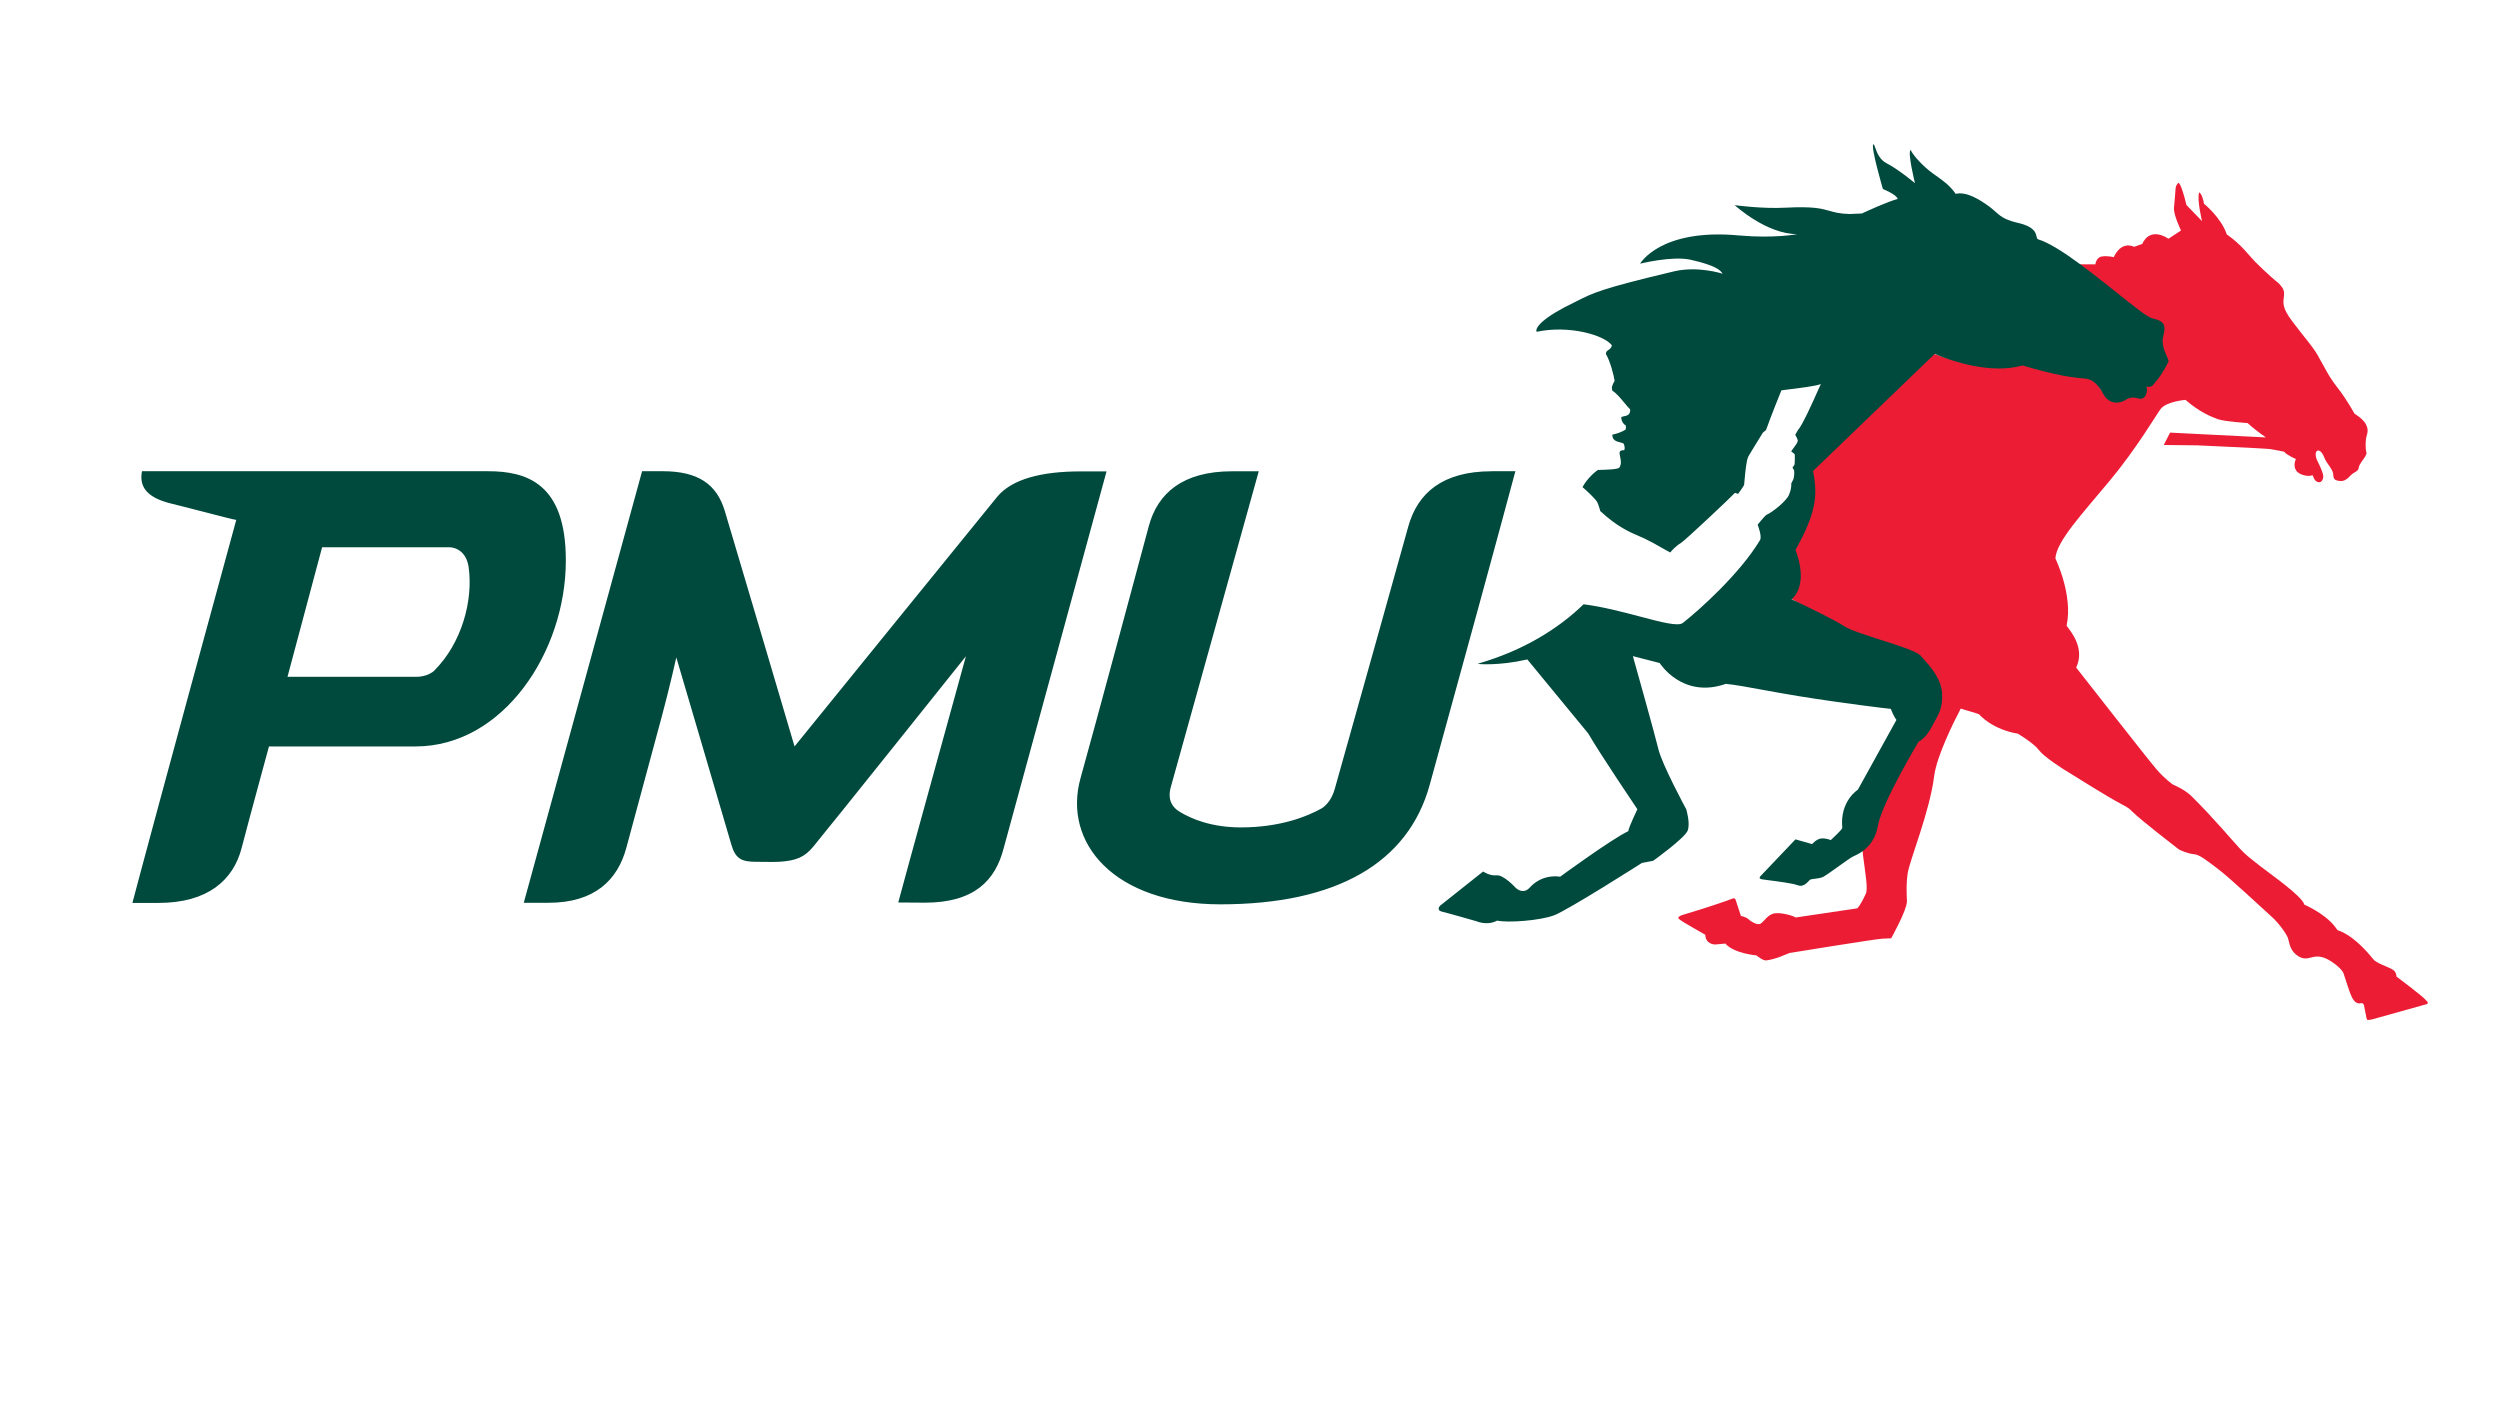 <?xml version="1.0" encoding="UTF-8"?>
<svg id="Calque_1" xmlns="http://www.w3.org/2000/svg" viewBox="0 0 1920 1080">
  <defs>
    <style>
      .cls-1 {
        fill: #00493d;
        fill-rule: evenodd;
      }

      .cls-2 {
        fill: #ed1c35;
      }
    </style>
  </defs>
  <path class="cls-2" d="M1863.12,768.14c-2.23-2.92-22.63-18.14-22.63-18.14-.27-3.97-2.23-4.93-4.15-6.05-1.96-1.12-11.38-4.38-13.48-7.03-16.24-20.25-27.55-22.45-27.55-22.45l-1.96-2.65c-7.77-10.29-23.61-17.05-23.61-17.05-1.66-6.45-24.55-22.32-33.67-29.42-9.15-7.17-11.11-8.56-16.38-14.2-5.27-5.64-19.42-22.69-36.84-39.91-5-4.93-14.02-8.7-14.02-8.7,0,0-5.97-3.97-12.63-11.69-6.65-7.71-61.7-78.16-61.7-78.16,7.5-15.86-5.84-29.55-7.36-32.2,5.13-23.51-8.61-51.6-8.61-51.6.71-13.21,21.24-34.99,41.3-59.18,21.38-25.58,36.84-52.31,39.62-55.71,4.59-5.77,19.01-6.9,19.01-6.9,10.13,8.97,19.86,13.08,25,14.88,5.27,1.8,22.62,2.92,22.62,2.92,0,0,5.41,4.79,9.86,7.98l4.29,3.06-73.62-3.7-4.86,9.51,25.8.27s52.27,2.38,55.31,2.79c3.21.41,11.24,2.07,11.24,2.07,2.37,2.78,9.16,5.64,9.16,5.64-1.66,3.26-1.66,8.29,2.09,10.7,3.75,2.51,8.75,2.51,9.86,1.94,1.25-.54.85.14,2.1,2.65,1.38,2.51,3.75,2.92,4.99,2.24,1.25-.68,1.66-2.24,1.96-3.4.54-2.79-3.88-11.41-4.45-12.53-4.02-8.15,1.66-12.23,5.4-2.38,1.39,3.84,6.52,8.83,6.65,12.23.13,3.26.71,4.65,3.75,5.23,4.45.85,6.11-.99,7.09-1.66.98-.68,2.5-2.51,4.02-3.7,1.52-1.19,4.29-2.07,4.73-4.25,0-3.7,6.52-9.1,5.97-12.09-.98-2.92-.71-9.68,0-12.23.71-2.65,1.82-5.23-.54-9.68-2.5-4.38-8.61-7.85-8.61-7.85,0,0-5.97-10.97-13.03-19.97-7.09-8.97-9.43-14.88-14.02-22.66-3.75-7.71-12.09-16.61-20.67-28.23-8.61-11.41-6.92-14.33-6.39-20.52.28-4.65-2.23-6.45-3.88-8.56-8.61-6.9-18.33-16.75-18.33-16.75-5.4-5.5-10-12.67-21.79-21.06-4.45-13.08-17.49-23.51-17.49-23.51-1.52-8.29-3.75-8.7-3.75-8.7-1.82,5.37,2.23,22.05,2.23,22.05l-11.96-12.36c-4.46-18.28-6.25-17.05-6.25-17.05l-1.11,1.39c-1.12,1.39-1.12,4.52-1.12,4.52,0,0-.54,7.98-1.12,13.35-.4,5.37,5.41,17.32,5.41,17.32l-9.59,6.32c-15.27-9.68-20.12,3.97-20.12,3.97l-6.25,2.24c-10.84-4.65-15.67,7.98-15.67,7.98,0,0-4.72-1.26-9.15-.54-4.46.68-5,6.05-5,6.05h-13.17c23.3,16.92,47.55,41.24,53.22,42.5,9.02,1.94,10.97,1.53,8.48,10.09-2.37,8.56,4.59,17.19,2.9,19.67-3.48,6.45-6.65,11.55-9.72,15.01-2.64,2.92-2.77,4.93-7.5,3.84,1.38,2.65-.13,10.97-6.25,9.1-6.39-1.94-10.13,1.39-10.13,1.39-9.29,4.65-14.72-7.34-16.92-11.18-2.09-3.84-6.25-4.89-14.73-5.3-8.34-.54-21.91-2.24-48.09-9.89-29.79,8.29-68.08-8.83-68.08-8.83l-94.39,88.9c3.61,18.28,2.63,31.66-13.61,59.89,10.84,28.09-3.04,37.4-3.04,37.4,0,0,31.17,17.6,40.87,23.91,9.86,6.32,53.36,19.53,59.06,25.72,5.54,6.05,16.11,9.41,16.79,21.84.71,12.23-3.21,16.34-8.04,25.44-4.86,9.1-10.27,11.28-10.27,11.28,0,0-28.6,46.67-31.44,63.69-.84,4.79-2.5,8.56-4.45,11.69-.54,6.45-.54,12.23,0,17.32,1.79,13.89,4.02,26.16,2.23,29.83-4.59,10.02-6.65,11.28-6.65,11.28l-47.24,7.03c-1.52-1.12-10-3.84-15.67-3.26-5.68.58-8.48,6.32-11.25,7.98-2.77,1.66-8.17-2.24-9.72-3.7-1.66-1.53-5.4-2.21-5.4-2.21,0,0-3.34-10.02-4.02-12.23-.71-2.07-2.23-1.12-2.23-1.12,0,0-2.77.85-4.59,1.66-1.79.68-16.25,5.5-18.61,6.18-2.23.71-11.65,3.53-15.54,4.79-3.88,1.26-3.03,2.65-3.03,2.65l1.38,1.12c1.39,1.26,19.28,11.41,19.28,11.41.13,6.9,6.52,7.58,7.91,7.44,1.39-.14,7.5-.68,7.5-.68,6.39,7.58,23.88,9.1,23.88,9.1,0,0,4.72,3.97,7.36,3.84,2.5-.14,8.34-1.8,10.4-2.65,1.96-.85,7.63-3.06,7.63-3.06,0,0,64.74-10.56,71.42-11.01,4.16-.14,6.65-.27,6.65-.27,0,0,12.23-21.91,12.09-28.36-.27-7.85-.54-14.2.54-21.37,1.66-10.7,16.92-47.22,20.4-74.97,1.96-15.15,14.59-40.63,20.4-51.74,5.13,1.8,10.13,2.79,14.01,4.38,11.96,12.67,29.79,14.88,29.79,14.88,0,0,12.49,7.44,16.25,12.67,3.75,5.06,18.03,14.33,24.28,18,4.29,2.65,28.68,18,38.4,23.1,6.65,3.4,7.09,4.25,8.48,5.64,8.21,7.98,34.21,27.82,35.73,29.08,1.52,1.26,8.17,3.84,12.23,4.11,4.02.27,9.02,4.25,18.17,11.14,9.16,6.9,35.6,31.66,41.57,36.99,5.97,5.37,11.38,13.49,12.36,16.2.98,2.79,1.12,8.29,5.97,12.53,5.68,4.93,10,2.79,12.09,2.38,1.96-.41,6.12-1.8,12.23,1.39,6.12,3.19,11.38,8.15,12.36,10.7.98,2.65,4.16,13.62,6.39,18.31,2.23,4.52,4.73,5.37,6.92,4.79,2.23-.41,2.5,1.8,2.5,1.8,0,0,1.25,6.76,1.79,9.24.4,2.51,1.66,1.8,1.66,1.8,0,0,2.37-.27,2.77-.41.27-.14,38.94-10.84,40.32-11.28,1.38-.41,2.23-.27,2.36-1.26.13-1.39-1.39-2.07-1.39-2.07l.07-.2Z"/>
  <path class="cls-1" d="M1145.63,361.9l.03.03c-37.96,0-56.97,16.92-64.06,42.29-5.13,18.65-45.05,161.05-56.43,201.41-.68,2.55-3.44,11.38-10.53,15.42-10.27,5.71-30.97,14.4-61.57,14.4-22.63,0-38.1-6.52-47.11-12.02-10.27-6.22-7.58-16.03-6.79-18.9.06-.23.11-.42.14-.56l67.41-242.03h-20.4c-38.09,0-57.27,16.92-64.06,42.15l-.97,3.62c-7.4,27.57-39.58,147.42-51.44,189.87-13.88,49.73,25.87,96.95,107.42,96.95,89.4,0,144.17-31.9,160.68-91.58,26.92-97.63,51.27-186.59,65.86-241.05h-18.17ZM374.82,361.9H109.04c-1.96,10.36,1.79,19.74,22.09,24.76,7.31,1.78,17.12,4.31,26.15,6.65,12.25,3.17,23.04,5.96,24.17,5.96-58.43,213.91-73.68,271.27-78.82,290.61l-.95,3.56h19.99c37.96,0,57.55-17.53,63.93-42.29,5.71-21.98,20.97-77.89,20.97-77.89h112.63c67.4,0,115.36-72.83,115.36-142.71.14-59.55-30.33-68.65-59.74-68.65ZM333.92,514.69c-5.1,5.06-13.33,5.1-13.61,5.1h-99.52l26.58-99.47h98.14s11.65-.14,14.28,14.4c4.02,26.63-5.54,59.55-25.97,79.96h.1ZM829.95,362.03c-30.12,0-52.82,5.91-64.06,19.46-6.96,8.42-155.68,191.76-155.68,191.76,0,0-48.53-164.28-53.53-180.68-6.25-20.99-20.84-30.68-47.82-30.68h-15.73l-90.88,331.44h19.01c35.46,0,53.09-17.53,59.74-42.16l2.1-7.77c5.4-19.91,13.77-50.81,25.32-93.77,6.11-22.76,10.98-44.74,10.98-44.74,0,0,38.22,129.69,42.25,143.69,3.17,11.21,8.17,13.28,19.15,13.28,2.44,0,4.74.03,6.91.06,4,.06,7.56.11,10.72-.06,12.9-.85,19.45-3.46,26.24-11.75,11.2-13.43,116.32-145.07,117.15-146.1-.39,1.4-49.75,180.31-51.97,189.1,0,0,9.86.14,20.4.14,38.09,0,54.2-17.09,60.58-41.85,1.18-4.31,69.97-256.06,78.99-289.38h-19.85ZM1664.02,273.37c-1.72-3.91-4.2-9.58-2.6-15.23l-.04-.02c2.36-8.77.54-11.69-8.41-13.62-3.55-.77-14.27-9.33-27.43-19.84-8.68-6.93-18.41-14.7-27.84-21.64-12.35-9.09-24.19-16.75-32.46-19.23-.79-.34-.96-1.16-1.2-2.24-.63-2.91-1.69-7.79-16.1-10.83-8.86-2.24-12.04-5.09-15.7-8.36-1.33-1.19-2.73-2.44-4.49-3.73-6.59-4.72-17.02-11.82-25.8-9.75-4.29-6.28-9.61-10.05-14.77-13.72-1.95-1.38-3.87-2.74-5.69-4.22-6.89-5.57-13.17-13.08-14.01-15.73-2.84.98,3.21,25.44,3.21,25.44,0,0-13.04-10.84-21.38-15.02-5.76-2.86-7.7-8.26-8.95-11.74-.28-.8-.54-1.49-.79-2.03-.25-.54-.51-.93-.8-1.1-2.36,1.53,7.3,34.41,7.3,34.41,0,0,10.54,4.18,11.38,7.64-7.7,1.94-25.66,10.29-25.66,10.29-.28.14-.53.24-.75.33-.43.19-.73.31-.91.52,0,0-9.09.41-9.59.41-7.83-.22-11.61-1.31-15.52-2.43-5.98-1.72-12.27-3.53-33.75-2.43-17.8.98-38.63-1.88-39-1.93.37.34,24.33,22.25,48.02,22.25,0,0-17.43,3.46-44.91.99-60.38-5.57-75.78,21.7-75.78,21.7,0,0,24.41-6.11,38.6-3.06,20.46,4.54,23.25,8.6,24.33,10.18.23.34.39.57.62.65-.91-.29-19.24-6.13-37.31-1.92-55.59,13.21-61.9,16.27-75.78,23.37-25.67,12.23-31.44,20.18-29.92,23.1,24.72-5.3,51.77,2.38,57.82,10.43-.56,2.1-1.7,2.86-2.71,3.54-1.01.67-1.89,1.26-1.95,2.99,3.41,5.71,6.18,16.68,6.72,20.72-1.79,3.19-2.64,4.99-1.66,7.64,2.73,1.5,5.99,5.41,9.12,9.17.77.93,1.55,1.86,2.3,2.73.75.88,1.49,1.7,2.2,2.44v.17c0,1.04.02,2.95-1.93,4.14-.77.48-1.89.71-2.87.9-1.31.26-2.36.47-2.05,1.17,0,1.93,1.24,4.59,3.41,5.84.4.85,0,3.06,0,3.06-2.24,1.8-7.17,3.46-10.27,4.04-.19,4.43,3.53,5.33,6.19,5.97,1.17.29,2.15.52,2.49.99.71,1.12,1.25,4.45.27,5,0,0-2.51-.27-3.21,1.12-.38.93-.09,2.31.25,3.9.53,2.51,1.18,5.56-.52,8.2-.77,1.53-10.08,1.77-15.3,1.9-.29,0-.58.02-.84.02-.15,0-.29,0-.44.01-4.79,3.33-9.59,8.9-11.78,13.21,2.5,2.07,8.95,8.05,10.97,10.97.71,1.12,1.83,4.04,2.63,7.37,13,12.1,22.7,16.23,29.75,19.24,1.55.66,2.96,1.26,4.26,1.88,5.17,2.49,9.25,4.82,12.87,6.89,2.46,1.41,4.7,2.69,6.92,3.81.98-1.39,4.66-5.3,8.11-7.24,3.41-2.07,39.98-36.65,41.57-38.59,1.52.54,2.37.85,2.37.85,0,0,4.39-5.85,4.66-7.1l.08-.9h0c.94-10.24,1.62-17.7,3.2-20.81,1.23-2.2,4.02-6.72,6.94-11.46l.03-.05c1.31-2.12,2.64-4.28,3.86-6.29.48-.76.96-1.07,1.43-1.38.48-.32.95-.63,1.41-1.41,2.36-6.83,10.53-27.61,11.65-30.13,1.03-.15,2.93-.39,5.32-.68,4.06-.5,9.49-1.17,14.32-1.9,4.83-.73,9.06-1.53,10.69-2.27-.32.6-1.16,2.48-2.32,5.1-3.96,8.89-11.68,26.24-15.38,30.43,0,0-.71,1.39-1.96,3.46.98,1.67,1.79,3.46,1.96,4.45-.19,1.61-1.68,3.59-3.15,5.53-.7.93-1.39,1.84-1.92,2.69.05.22.45.49.93.82.71.48,1.59,1.08,1.84,1.84,0,.9,0,2.61-.03,4.19-.03,1.58-.1,3.05-.23,3.45-.13.26-.42.65-.72,1.05-.32.44-.66.89-.8,1.19.06.18.32.58.57,1,.33.52.68,1.07.68,1.24.39,2.16-.22,5.19-.39,6.03v.09c-.11.48-.68,1.58-1.21,2.58-.22.43-.43.85-.6,1.19.27,2.65-.71,6.39-1.66,8.49-1.52,4.59-12.63,13.62-17.29,15.59-1.66.99-6.86,7.64-6.86,7.64,0,0,3.55,9.03,1.79,11.82-15.2,25.51-46.77,53.91-59.27,63.62-3.56,2.83-16.4-.56-32.72-4.87-13.24-3.5-28.78-7.6-43.49-9.47-19.66,19.06-46.5,35.53-80.44,45.42-.14.07-.24.14-.34.2-.05.03-.09.06-.15.1-.06.03-.12.07-.19.11,0,0,15.61,1.66,37.9-3.47l46.77,56.83c8.68,15.15,37.76,58.22,37.76,58.22,0,0-6.45,13.35-6.99,16.85-12.5,5.84-52.35,34.99-52.35,34.99,0,0-13.48-2.92-23.74,8.76-5.34,5.3-10.68-.54-10.68-.54,0,0-9.02-9.89-14.45-9.31-5.34.54-10.27-2.92-10.27-2.92l-33.09,26.29s-3.25,3.46,1.66,4.59c4.79,1.12,26.51,7.37,26.51,7.37,0,0,8.1,3.6,15.67-.54,8.68,1.8,32.82,0,43.66-4.04,10.84-4.04,67.54-40.25,67.54-40.25l8.68-1.66s24.28-17.39,26.51-23.24c2.09-5.84-1.12-16.27-1.12-16.27,0,0-18.95-34.99-21.51-46.67-2.77-11.55-19.49-71-19.49-71l20.6,5.3s17.29,27.75,50.79,16c6.99.67,17.01,2.5,28.8,4.67,8.09,1.49,17.02,3.12,26.37,4.64,35.26,5.71,70.31,9.88,71.5,9.88,2.23,5.85,4.36,8.49,4.36,8.49l-29.62,53.6s-14.02,8.76-11.96,29.28c.13,1.26-8.88,9.44-8.88,9.44,0,0-3.68-1.66-7.43-1.25-3.54.41-6.89,4.31-6.89,4.31l-12.76-3.64-26.92,28.3s-1.92,1.8,1.12,2.38c.77.14,2.65.39,5.1.7h0c7.07.91,18.89,2.44,22.45,3.88,3.91,1.58,6.84-1.55,8.46-3.29.36-.39.66-.71.89-.89.53-.42,1.89-.58,3.55-.77,2.27-.27,5.09-.6,7.12-1.74,1.66-.91,6.07-4.07,10.58-7.3,2.55-1.83,5.13-3.68,7.27-5.16,2.14-1.48,3.84-2.6,4.64-2.96.16-.08.36-.17.59-.27,1.42-.64,3.96-1.78,6.74-3.8,4.68-3.42,10.03-9.34,11.75-19.57,2.84-17.12,31.17-64.48,31.17-64.48,0,0,5.34-2.24,10.13-11.42.79-1.52,1.56-2.9,2.29-4.21,3.65-6.57,6.22-11.2,5.68-21.54-.61-11.31-9.24-20.87-15.01-27.26-.56-.61-1.08-1.2-1.57-1.75-3.02-3.27-16.75-7.66-30.38-12.01-11.84-3.78-23.59-7.54-28.14-10.51-7.9-5.18-29.66-15.6-37.59-19.34-1.84-.87-2.94-1.38-2.94-1.38,0,0,.08-.06.22-.17,1.73-1.38,12.71-11.44,2.82-37.74,16.04-28.57,17.15-42.09,13.47-60.57l93.31-89.82.17-.16s1.08.5,3.03,1.29h0c9.54,3.87,39.75,14.66,64.37,7.61,25.97,7.78,39.42,9.44,47.62,10.02,8.28.54,12.49,8.35,14.59,12.22h0c2.09,3.91,7.56,9.18,16.71,4.46,0,0,3.68-3.46,10-1.39,6.18,1.93,7.56-6.53,6.18-9.17,3.71.79,4.55-.3,6.07-2.25.39-.5.82-1.06,1.36-1.66,2.97-3.33,6.18-8.49,9.59-15.15.18-.85-.5-2.4-1.38-4.42ZM1661.45,258.05l-.03.09.09.05-.07-.14Z"/>
</svg>